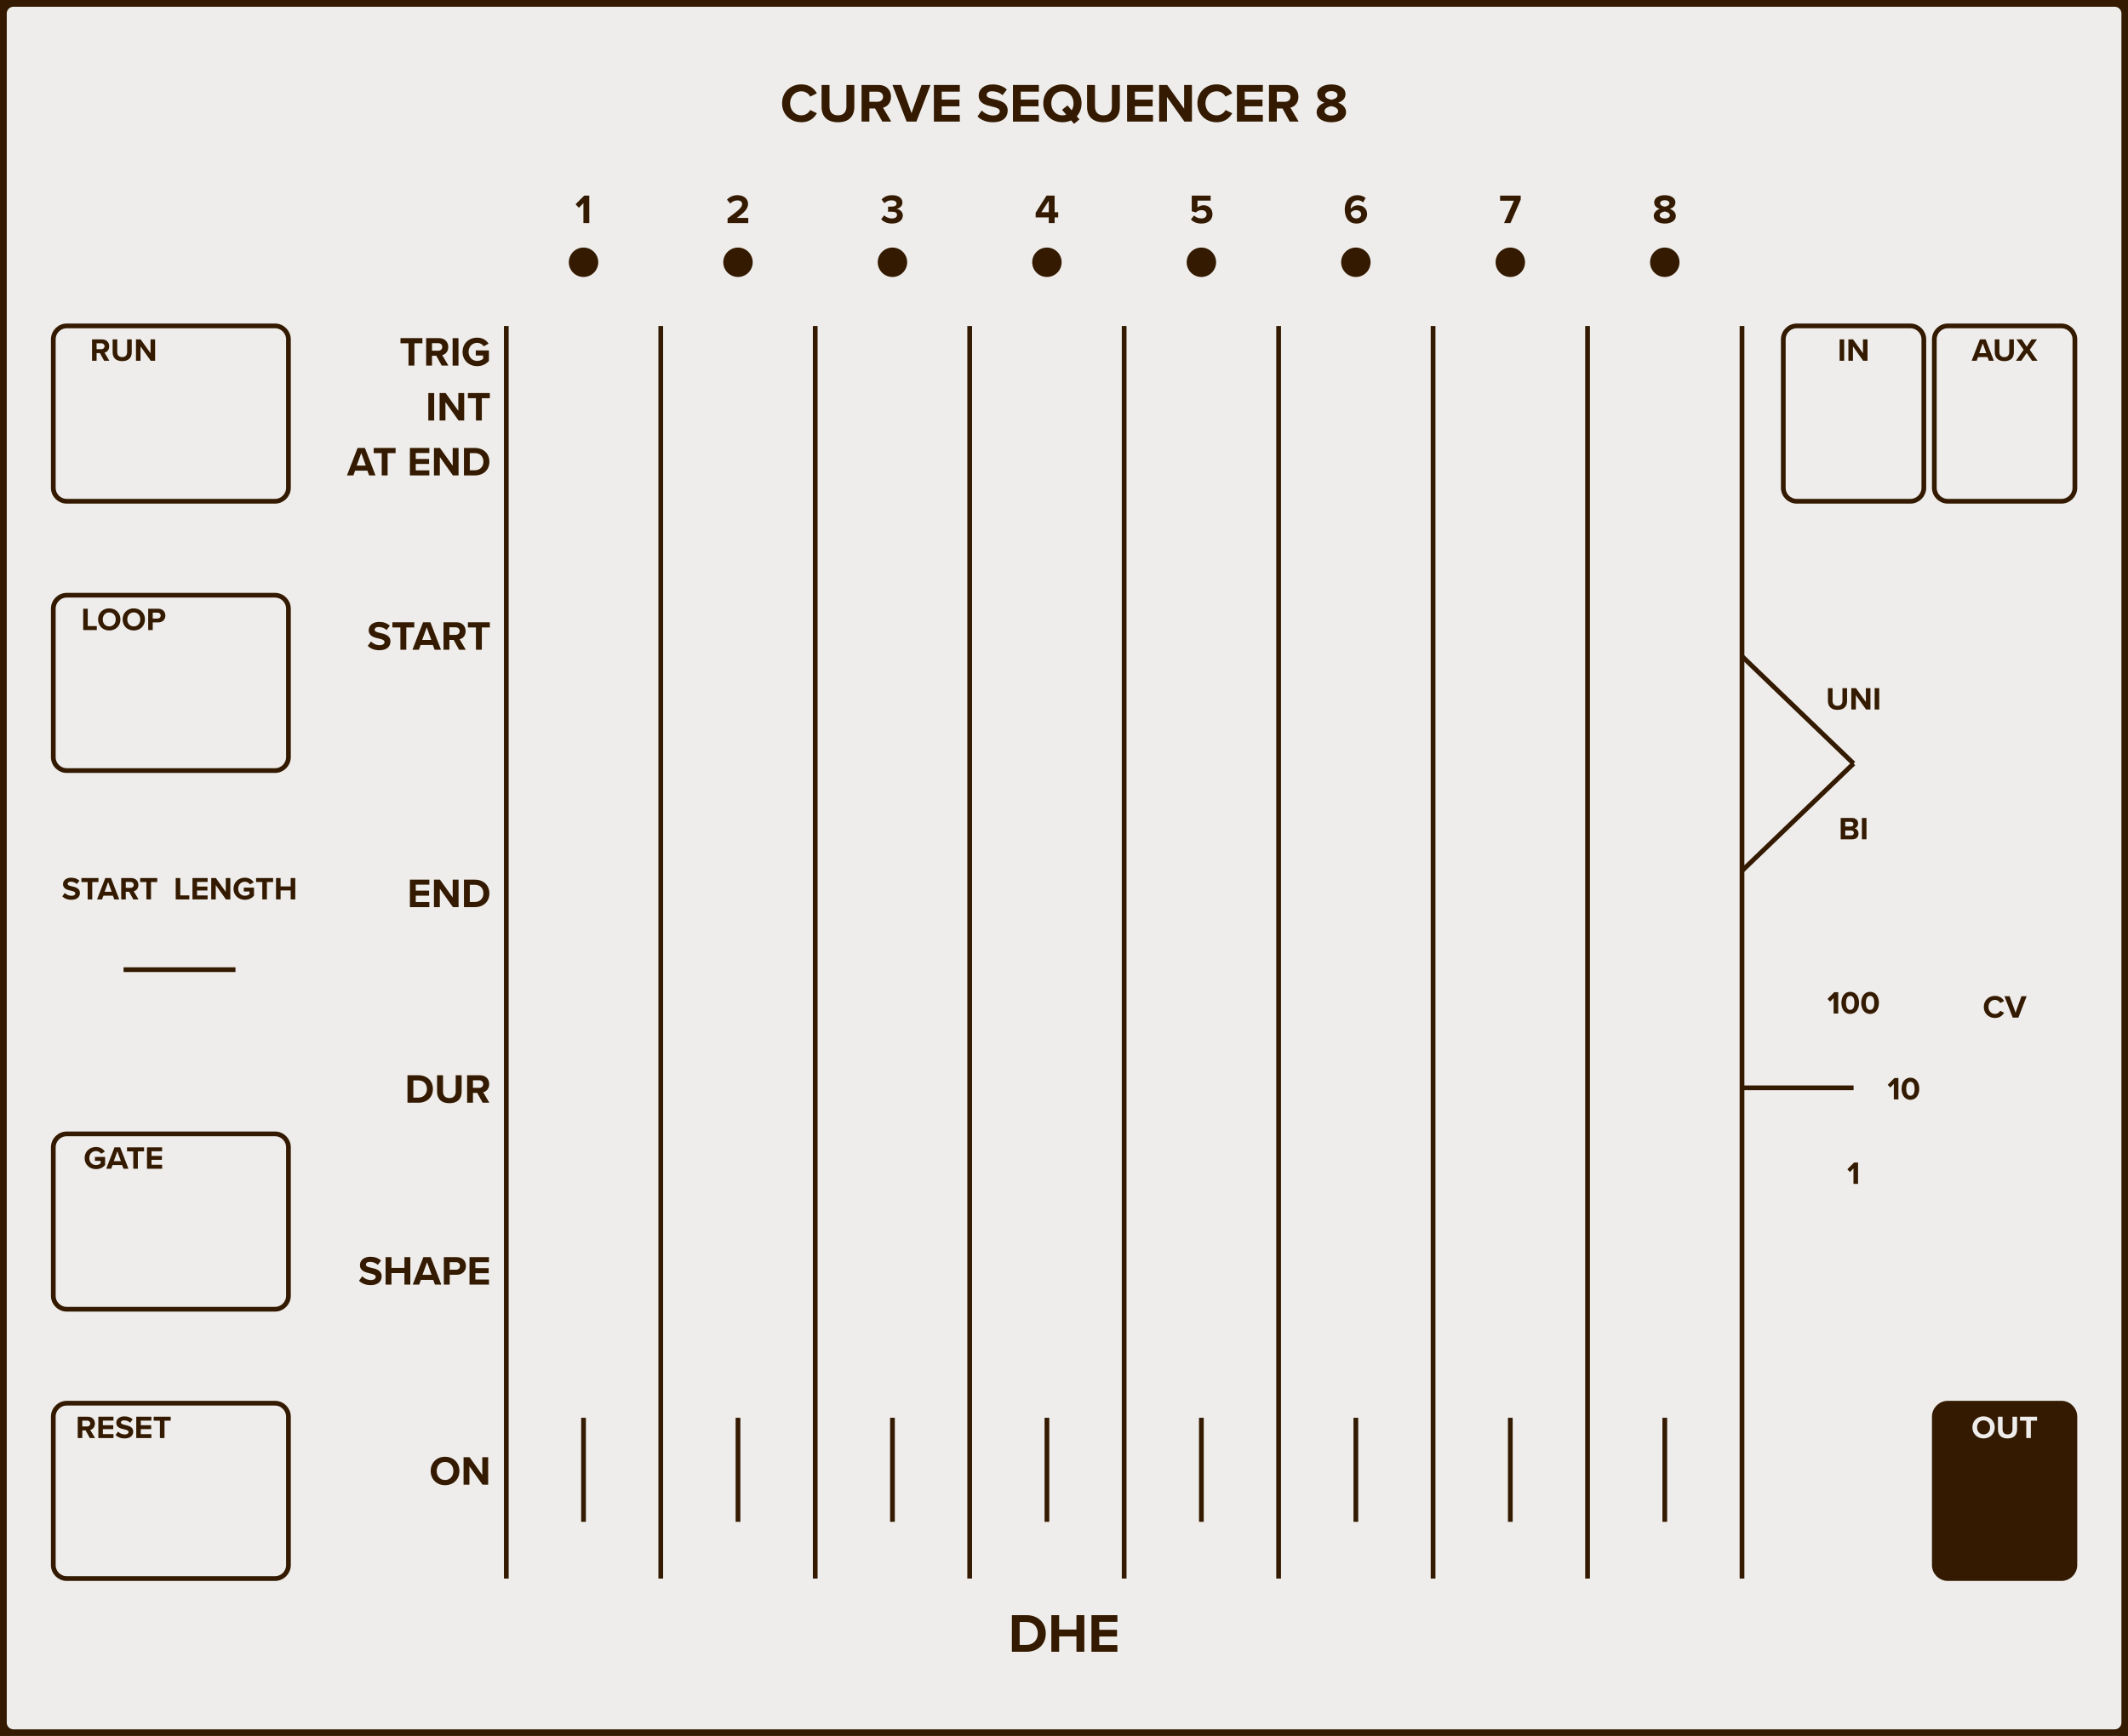 <?xml version="1.0" encoding="UTF-8" standalone="no"?>
<svg
   xmlns:dc="http://purl.org/dc/elements/1.1/"
   xmlns:cc="http://creativecommons.org/ns#"
   xmlns:rdf="http://www.w3.org/1999/02/22-rdf-syntax-ns#"
   xmlns:svg="http://www.w3.org/2000/svg"
   xmlns="http://www.w3.org/2000/svg"
   id="svg418"
   height="379.429"
   width="465.000"
   version="1.1">
  <rect width="100%" height="100%" fill="#808080" stroke="none"/>
  <defs
     id="defs422" />
  <g
     id="g416"
     transform="scale(2.953)">
    <path
       d="m 1,0 h 155.48 c 0.554,0 1,0.446 1,1 v 126.5 c 0,0.554 -0.446,1 -1,1 H 1 c -0.554,0 -1,-0.446 -1,-1 V 1 C 0,0.446 0.446,0 1,0 Z"
       style="fill:#efedeb;stroke:#331a00;stroke-width:1"
       id="rect2" />
    <g
       id="g6"
       transform="translate(78.74,9)">
      <g
         style="font-weight:bold;font-size:4.064px;font-family:'Proxima Nova';dominant-baseline:alphabetic;text-anchor:middle;fill:#331a00"
         id="text4"
         aria-label="CURVE SEQUENCER 8">
        <path
           id="path427"
           style="font-weight:bold;font-size:4.064px;font-family:'Proxima Nova';dominant-baseline:alphabetic;text-anchor:middle;fill:#331a00"
           d="m -19.446,0.049 c 0.618,0 0.959,-0.329 1.154,-0.666 l -0.496,-0.24 c -0.114,0.224 -0.358,0.394 -0.658,0.394 -0.471,0 -0.829,-0.378 -0.829,-0.89 0,-0.512 0.358,-0.89 0.829,-0.89 0.301,0 0.545,0.175 0.658,0.394 l 0.496,-0.244 c -0.191,-0.337 -0.536,-0.662 -1.154,-0.662 -0.792,0 -1.422,0.569 -1.422,1.402 0,0.833 0.63,1.402 1.422,1.402 z" />
        <path
           id="path429"
           style="font-weight:bold;font-size:4.064px;font-family:'Proxima Nova';dominant-baseline:alphabetic;text-anchor:middle;fill:#331a00"
           d="m -17.944,-1.081 c 0,0.666 0.386,1.13 1.215,1.13 0.821,0 1.207,-0.459 1.207,-1.134 v -1.626 h -0.585 v 1.609 c 0,0.378 -0.207,0.638 -0.622,0.638 -0.423,0 -0.63,-0.26 -0.63,-0.638 v -1.609 h -0.585 z" />
        <path
           id="path431"
           style="font-weight:bold;font-size:4.064px;font-family:'Proxima Nova';dominant-baseline:alphabetic;text-anchor:middle;fill:#331a00"
           d="m -13.452,0 h 0.662 l -0.61,-1.032 c 0.293,-0.069 0.593,-0.325 0.593,-0.805 0,-0.504 -0.345,-0.874 -0.91,-0.874 h -1.268 V 0 h 0.577 v -0.971 h 0.423 z m 0.057,-1.841 c 0,0.228 -0.175,0.374 -0.406,0.374 h -0.606 v -0.748 h 0.606 c 0.232,0 0.406,0.146 0.406,0.374 z" />
        <path
           id="path433"
           style="font-weight:bold;font-size:4.064px;font-family:'Proxima Nova';dominant-baseline:alphabetic;text-anchor:middle;fill:#331a00"
           d="m -11.652,0 h 0.723 l 1.044,-2.711 h -0.658 l -0.748,2.085 -0.752,-2.085 h -0.658 z" />
        <path
           id="path435"
           style="font-weight:bold;font-size:4.064px;font-family:'Proxima Nova';dominant-baseline:alphabetic;text-anchor:middle;fill:#331a00"
           d="m -9.634,0 h 1.918 v -0.5 h -1.341 V -1.13 h 1.313 v -0.496 h -1.313 v -0.589 h 1.341 v -0.496 h -1.918 z" />
        <path
           id="path437"
           style="font-weight:bold;font-size:4.064px;font-family:'Proxima Nova';dominant-baseline:alphabetic;text-anchor:middle;fill:#331a00"
           d="m -6.408,-0.382 c 0.256,0.256 0.63,0.431 1.15,0.431 0.732,0 1.085,-0.374 1.085,-0.87 0,-0.601 -0.569,-0.736 -1.016,-0.837 -0.313,-0.073 -0.541,-0.13 -0.541,-0.313 0,-0.163 0.138,-0.276 0.398,-0.276 0.264,0 0.557,0.093 0.776,0.297 l 0.321,-0.423 c -0.268,-0.248 -0.626,-0.378 -1.057,-0.378 -0.638,0 -1.028,0.366 -1.028,0.817 0,0.606 0.569,0.727 1.012,0.829 0.313,0.073 0.549,0.142 0.549,0.345 0,0.154 -0.154,0.305 -0.471,0.305 -0.374,0 -0.671,-0.167 -0.862,-0.366 z" />
        <path
           id="path439"
           style="font-weight:bold;font-size:4.064px;font-family:'Proxima Nova';dominant-baseline:alphabetic;text-anchor:middle;fill:#331a00"
           d="m -3.784,0 h 1.918 v -0.5 h -1.341 V -1.13 h 1.313 v -0.496 h -1.313 v -0.589 h 1.341 v -0.496 h -1.918 z" />
        <path
           id="path441"
           style="font-weight:bold;font-size:4.064px;font-family:'Proxima Nova';dominant-baseline:alphabetic;text-anchor:middle;fill:#331a00"
           d="m 1.292,-1.353 c 0,-0.817 -0.597,-1.402 -1.418,-1.402 -0.817,0 -1.414,0.585 -1.414,1.402 0,0.817 0.597,1.402 1.414,1.402 0.236,0 0.455,-0.049 0.646,-0.138 L 0.735,0.167 1.138,-0.163 0.938,-0.394 C 1.162,-0.638 1.292,-0.971 1.292,-1.353 Z m -1.418,0.89 c -0.5,0 -0.821,-0.386 -0.821,-0.89 0,-0.508 0.321,-0.89 0.821,-0.89 0.5,0 0.825,0.382 0.825,0.89 0,0.195 -0.049,0.374 -0.138,0.516 L 0.252,-1.199 l -0.402,0.325 0.309,0.362 c -0.085,0.033 -0.183,0.049 -0.284,0.049 z" />
        <path
           id="path443"
           style="font-weight:bold;font-size:4.064px;font-family:'Proxima Nova';dominant-baseline:alphabetic;text-anchor:middle;fill:#331a00"
           d="m 1.701,-1.081 c 0,0.666 0.386,1.13 1.215,1.13 0.821,0 1.207,-0.459 1.207,-1.134 V -2.711 H 3.538 v 1.609 c 0,0.378 -0.207,0.638 -0.622,0.638 -0.423,0 -0.63,-0.26 -0.63,-0.638 v -1.609 h -0.585 z" />
        <path
           id="path445"
           style="font-weight:bold;font-size:4.064px;font-family:'Proxima Nova';dominant-baseline:alphabetic;text-anchor:middle;fill:#331a00"
           d="M 4.662,0 H 6.58 V -0.5 H 5.239 V -1.13 H 6.551 V -1.626 H 5.239 v -0.589 h 1.341 v -0.496 H 4.662 Z" />
        <path
           id="path447"
           style="font-weight:bold;font-size:4.064px;font-family:'Proxima Nova';dominant-baseline:alphabetic;text-anchor:middle;fill:#331a00"
           d="m 8.904,0 h 0.557 v -2.711 h -0.577 v 1.756 L 7.628,-2.711 H 7.035 V 0 h 0.577 v -1.821 z" />
        <path
           id="path449"
           style="font-weight:bold;font-size:4.064px;font-family:'Proxima Nova';dominant-baseline:alphabetic;text-anchor:middle;fill:#331a00"
           d="m 11.288,0.049 c 0.618,0 0.959,-0.329 1.154,-0.666 l -0.496,-0.24 c -0.114,0.224 -0.358,0.394 -0.658,0.394 -0.471,0 -0.829,-0.378 -0.829,-0.89 0,-0.512 0.358,-0.89 0.829,-0.89 0.301,0 0.545,0.175 0.658,0.394 l 0.496,-0.244 c -0.191,-0.337 -0.536,-0.662 -1.154,-0.662 -0.792,0 -1.422,0.569 -1.422,1.402 0,0.833 0.63,1.402 1.422,1.402 z" />
        <path
           id="path451"
           style="font-weight:bold;font-size:4.064px;font-family:'Proxima Nova';dominant-baseline:alphabetic;text-anchor:middle;fill:#331a00"
           d="m 12.79,0 h 1.918 V -0.5 H 13.367 V -1.13 h 1.313 v -0.496 h -1.313 v -0.589 h 1.341 v -0.496 h -1.918 z" />
        <path
           id="path453"
           style="font-weight:bold;font-size:4.064px;font-family:'Proxima Nova';dominant-baseline:alphabetic;text-anchor:middle;fill:#331a00"
           d="m 16.695,0 h 0.662 l -0.61,-1.032 c 0.293,-0.069 0.593,-0.325 0.593,-0.805 0,-0.504 -0.345,-0.874 -0.91,-0.874 H 15.163 V 0 h 0.577 v -0.971 h 0.423 z m 0.057,-1.841 c 0,0.228 -0.175,0.374 -0.406,0.374 h -0.606 v -0.748 h 0.606 c 0.232,0 0.406,0.146 0.406,0.374 z" />
        <path
           id="path455"
           style="font-weight:bold;font-size:4.064px;font-family:'Proxima Nova';dominant-baseline:alphabetic;text-anchor:middle;fill:#331a00"
           d="m 18.688,-0.703 c 0,0.508 0.52,0.752 1.089,0.752 0.569,0 1.089,-0.248 1.089,-0.752 0,-0.329 -0.26,-0.581 -0.585,-0.695 0.301,-0.102 0.541,-0.301 0.541,-0.638 0,-0.508 -0.545,-0.715 -1.044,-0.715 -0.504,0 -1.044,0.207 -1.044,0.715 0,0.337 0.236,0.536 0.536,0.638 -0.325,0.114 -0.581,0.366 -0.581,0.695 z m 1.544,-1.244 c 0,0.211 -0.289,0.305 -0.455,0.329 -0.167,-0.024 -0.459,-0.118 -0.459,-0.329 0,-0.191 0.191,-0.309 0.459,-0.309 0.264,0 0.455,0.118 0.455,0.309 z m 0.049,1.174 c 0,0.199 -0.228,0.325 -0.504,0.325 -0.284,0 -0.504,-0.126 -0.504,-0.325 0,-0.236 0.333,-0.35 0.504,-0.37 0.167,0.02 0.504,0.134 0.504,0.37 z" />
      </g>
    </g>
    <g
       id="g10"
       transform="translate(78.74,119.5)">
      <g
         style="font-weight:bold;font-size:4.064px;font-family:'Proxima Nova';dominant-baseline:hanging;text-anchor:middle;fill:#331a00"
         id="text8"
         aria-label="DHE">
        <path
           id="path458"
           style="font-weight:bold;font-size:4.064px;font-family:'Proxima Nova';dominant-baseline:hanging;text-anchor:middle;fill:#331a00"
           d="m -3.863,2.758 h 1.069 c 0.849,0 1.439,-0.536 1.439,-1.353 0,-0.817 -0.589,-1.357 -1.439,-1.357 H -3.863 Z M -3.286,2.25 V 0.556 h 0.492 c 0.557,0 0.849,0.37 0.849,0.849 0,0.459 -0.313,0.845 -0.849,0.845 z" />
        <path
           id="path460"
           style="font-weight:bold;font-size:4.064px;font-family:'Proxima Nova';dominant-baseline:hanging;text-anchor:middle;fill:#331a00"
           d="M 0.915,2.758 H 1.496 V 0.048 H 0.915 V 1.113 H -0.365 V 0.048 H -0.942 V 2.758 h 0.577 V 1.621 h 1.28 z" />
        <path
           id="path462"
           style="font-weight:bold;font-size:4.064px;font-family:'Proxima Nova';dominant-baseline:hanging;text-anchor:middle;fill:#331a00"
           d="M 2.026,2.758 H 3.945 V 2.259 H 2.603 V 1.629 H 3.916 V 1.133 H 2.603 V 0.544 H 3.945 V 0.048 H 2.026 Z" />
      </g>
    </g>
    <path
       d="m 4.944,24.122 h 15.4 c 0.554,0 1,0.446 1,1 v 10.98 c 0,0.554 -0.446,1 -1,1 h -15.4 c -0.554,0 -1,-0.446 -1,-1 V 25.122 c 0,-0.554 0.446,-1 1,-1 z"
       style="fill:#efedeb;stroke:#331a00;stroke-width:0.35"
       id="rect12" />
    <g
       id="g16"
       transform="translate(9.144,26.702)">
      <g
         style="font-weight:bold;font-size:2.371px;font-family:'Proxima Nova';dominant-baseline:alphabetic;text-anchor:middle;fill:#331a00"
         id="text14"
         aria-label="RUN">
        <path
           id="path466"
           style="font-weight:bold;font-size:2.371px;font-family:'Proxima Nova';dominant-baseline:alphabetic;text-anchor:middle;fill:#331a00"
           d="m -1.439,0 h 0.386 l -0.356,-0.602 c 0.171,-0.04 0.346,-0.19 0.346,-0.469 0,-0.294 -0.202,-0.51 -0.531,-0.51 H -2.333 V 0 h 0.337 v -0.567 h 0.247 z m 0.033,-1.074 c 0,0.133 -0.102,0.218 -0.237,0.218 H -1.996 V -1.292 h 0.353 c 0.135,0 0.237,0.085 0.237,0.218 z" />
        <path
           id="path468"
           style="font-weight:bold;font-size:2.371px;font-family:'Proxima Nova';dominant-baseline:alphabetic;text-anchor:middle;fill:#331a00"
           d="m -0.809,-0.631 c 0,0.389 0.225,0.659 0.709,0.659 0.479,0 0.704,-0.268 0.704,-0.662 V -1.581 H 0.263 v 0.939 c 0,0.221 -0.121,0.372 -0.363,0.372 -0.247,0 -0.368,-0.152 -0.368,-0.372 V -1.581 h -0.341 z" />
        <path
           id="path470"
           style="font-weight:bold;font-size:2.371px;font-family:'Proxima Nova';dominant-baseline:alphabetic;text-anchor:middle;fill:#331a00"
           d="m 2.009,0 h 0.325 v -1.581 h -0.337 v 1.024 L 1.264,-1.581 H 0.918 V 0 H 1.255 v -1.062 z" />
      </g>
    </g>
    <path
       d="m 4.944,83.925 h 15.4 c 0.554,0 1,0.446 1,1 v 10.98 c 0,0.554 -0.446,1 -1,1 h -15.4 c -0.554,0 -1,-0.446 -1,-1 v -10.98 c 0,-0.554 0.446,-1 1,-1 z"
       style="fill:#efedeb;stroke:#331a00;stroke-width:0.35"
       id="rect18" />
    <g
       id="g22"
       transform="translate(9.144,86.506)">
      <g
         style="font-weight:bold;font-size:2.371px;font-family:'Proxima Nova';dominant-baseline:alphabetic;text-anchor:middle;fill:#331a00"
         id="text20"
         aria-label="GATE">
        <path
           id="path474"
           style="font-weight:bold;font-size:2.371px;font-family:'Proxima Nova';dominant-baseline:alphabetic;text-anchor:middle;fill:#331a00"
           d="m -2.881,-0.79 c 0,0.498 0.379,0.82 0.842,0.82 0.287,0 0.512,-0.119 0.673,-0.299 v -0.605 h -0.754 v 0.289 h 0.422 v 0.192 c -0.069,0.062 -0.197,0.121 -0.341,0.121 -0.287,0 -0.496,-0.221 -0.496,-0.519 0,-0.299 0.209,-0.519 0.496,-0.519 0.166,0 0.301,0.088 0.375,0.199 l 0.28,-0.152 c -0.121,-0.187 -0.327,-0.346 -0.654,-0.346 -0.462,0 -0.842,0.318 -0.842,0.818 z" />
        <path
           id="path476"
           style="font-weight:bold;font-size:2.371px;font-family:'Proxima Nova';dominant-baseline:alphabetic;text-anchor:middle;fill:#331a00"
           d="M -0.007,0 H 0.36 L -0.249,-1.581 H -0.671 L -1.283,0 h 0.37 l 0.1,-0.273 h 0.707 z m -0.453,-1.29 0.261,0.726 h -0.524 z" />
        <path
           id="path478"
           style="font-weight:bold;font-size:2.371px;font-family:'Proxima Nova';dominant-baseline:alphabetic;text-anchor:middle;fill:#331a00"
           d="M 0.718,0 H 1.057 v -1.285 h 0.46 V -1.581 H 0.256 v 0.296 h 0.462 z" />
        <path
           id="path480"
           style="font-weight:bold;font-size:2.371px;font-family:'Proxima Nova';dominant-baseline:alphabetic;text-anchor:middle;fill:#331a00"
           d="m 1.733,0 h 1.119 v -0.292 h -0.782 v -0.368 h 0.766 V -0.948 H 2.07 V -1.292 h 0.782 v -0.289 h -1.119 z" />
      </g>
    </g>
    <path
       d="M 9.144,71.771 H 17.424"
       style="stroke:#331a00;stroke-width:0.35"
       id="line24" />
    <g
       id="g28"
       transform="translate(8.128,66.571)">
      <g
         style="font-weight:bold;font-size:2.371px;font-family:'Proxima Nova';dominant-baseline:alphabetic;text-anchor:middle;fill:#331a00"
         id="text26"
         aria-label="START">
        <path
           id="path484"
           style="font-weight:bold;font-size:2.371px;font-family:'Proxima Nova';dominant-baseline:alphabetic;text-anchor:middle;fill:#331a00"
           d="m -3.518,-0.223 c 0.149,0.149 0.368,0.251 0.671,0.251 0.427,0 0.633,-0.218 0.633,-0.507 0,-0.351 -0.332,-0.429 -0.593,-0.488 -0.183,-0.043 -0.315,-0.076 -0.315,-0.183 0,-0.095 0.081,-0.161 0.232,-0.161 0.154,0 0.325,0.055 0.453,0.173 l 0.187,-0.247 c -0.156,-0.145 -0.365,-0.221 -0.616,-0.221 -0.372,0 -0.6,0.213 -0.6,0.477 0,0.353 0.332,0.424 0.59,0.484 0.183,0.043 0.32,0.083 0.32,0.202 0,0.09 -0.09,0.178 -0.275,0.178 -0.218,0 -0.391,-0.097 -0.503,-0.213 z" />
        <path
           id="path486"
           style="font-weight:bold;font-size:2.371px;font-family:'Proxima Nova';dominant-baseline:alphabetic;text-anchor:middle;fill:#331a00"
           d="m -1.641,0 h 0.339 v -1.285 h 0.46 V -1.581 H -2.103 v 0.296 h 0.462 z" />
        <path
           id="path488"
           style="font-weight:bold;font-size:2.371px;font-family:'Proxima Nova';dominant-baseline:alphabetic;text-anchor:middle;fill:#331a00"
           d="M 0.328,0 H 0.696 L 0.086,-1.581 h -0.422 L -0.947,0 h 0.37 l 0.1,-0.273 h 0.707 z m -0.453,-1.29 0.261,0.726 h -0.524 z" />
        <path
           id="path490"
           style="font-weight:bold;font-size:2.371px;font-family:'Proxima Nova';dominant-baseline:alphabetic;text-anchor:middle;fill:#331a00"
           d="m 1.736,0 h 0.386 l -0.356,-0.602 c 0.171,-0.04 0.346,-0.19 0.346,-0.469 0,-0.294 -0.202,-0.51 -0.531,-0.51 H 0.842 V 0 H 1.179 v -0.567 h 0.247 z m 0.033,-1.074 c 0,0.133 -0.102,0.218 -0.237,0.218 H 1.179 V -1.292 h 0.353 c 0.135,0 0.237,0.085 0.237,0.218 z" />
        <path
           id="path492"
           style="font-weight:bold;font-size:2.371px;font-family:'Proxima Nova';dominant-baseline:alphabetic;text-anchor:middle;fill:#331a00"
           d="M 2.707,0 H 3.046 V -1.285 H 3.506 V -1.581 H 2.245 v 0.296 h 0.462 z" />
      </g>
    </g>
    <g
       id="g32"
       transform="translate(17.424,66.571)">
      <g
         style="font-weight:bold;font-size:2.371px;font-family:'Proxima Nova';dominant-baseline:alphabetic;text-anchor:middle;fill:#331a00"
         id="text30"
         aria-label="LENGTH">
        <path
           id="path495"
           style="font-weight:bold;font-size:2.371px;font-family:'Proxima Nova';dominant-baseline:alphabetic;text-anchor:middle;fill:#331a00"
           d="m -4.421,0 h 1.005 v -0.296 h -0.669 V -1.581 h -0.337 z" />
        <path
           id="path497"
           style="font-weight:bold;font-size:2.371px;font-family:'Proxima Nova';dominant-baseline:alphabetic;text-anchor:middle;fill:#331a00"
           d="m -3.18,0 h 1.119 v -0.292 h -0.782 v -0.368 h 0.766 v -0.289 h -0.766 V -1.292 h 0.782 v -0.289 h -1.119 z" />
        <path
           id="path499"
           style="font-weight:bold;font-size:2.371px;font-family:'Proxima Nova';dominant-baseline:alphabetic;text-anchor:middle;fill:#331a00"
           d="m -0.705,0 h 0.325 v -1.581 h -0.337 v 1.024 L -1.449,-1.581 h -0.346 V 0 h 0.337 v -1.062 z" />
        <path
           id="path501"
           style="font-weight:bold;font-size:2.371px;font-family:'Proxima Nova';dominant-baseline:alphabetic;text-anchor:middle;fill:#331a00"
           d="m -0.144,-0.79 c 0,0.498 0.379,0.82 0.842,0.82 0.287,0 0.512,-0.119 0.673,-0.299 V -0.873 H 0.617 v 0.289 H 1.039 v 0.192 c -0.069,0.062 -0.197,0.121 -0.341,0.121 -0.287,0 -0.496,-0.221 -0.496,-0.519 0,-0.299 0.209,-0.519 0.496,-0.519 0.166,0 0.301,0.088 0.375,0.199 l 0.28,-0.152 c -0.121,-0.187 -0.327,-0.346 -0.654,-0.346 -0.462,0 -0.842,0.318 -0.842,0.818 z" />
        <path
           id="path503"
           style="font-weight:bold;font-size:2.371px;font-family:'Proxima Nova';dominant-baseline:alphabetic;text-anchor:middle;fill:#331a00"
           d="M 1.987,0 H 2.326 V -1.285 H 2.786 V -1.581 H 1.525 v 0.296 h 0.462 z" />
        <path
           id="path505"
           style="font-weight:bold;font-size:2.371px;font-family:'Proxima Nova';dominant-baseline:alphabetic;text-anchor:middle;fill:#331a00"
           d="m 4.086,0 h 0.339 v -1.581 h -0.339 v 0.621 H 3.339 V -1.581 H 3.002 V 0 h 0.337 v -0.664 h 0.747 z" />
      </g>
    </g>
    <path
       d="m 4.944,44.056 h 15.4 c 0.554,0 1,0.446 1,1 v 10.98 c 0,0.554 -0.446,1 -1,1 h -15.4 c -0.554,0 -1,-0.446 -1,-1 V 45.056 c 0,-0.554 0.446,-1 1,-1 z"
       style="fill:#efedeb;stroke:#331a00;stroke-width:0.35"
       id="rect34" />
    <g
       id="g38"
       transform="translate(9.144,46.637)">
      <g
         style="font-weight:bold;font-size:2.371px;font-family:'Proxima Nova';dominant-baseline:alphabetic;text-anchor:middle;fill:#331a00"
         id="text36"
         aria-label="LOOP">
        <path
           id="path509"
           style="font-weight:bold;font-size:2.371px;font-family:'Proxima Nova';dominant-baseline:alphabetic;text-anchor:middle;fill:#331a00"
           d="m -2.986,0 h 1.005 v -0.296 h -0.669 V -1.581 h -0.337 z" />
        <path
           id="path511"
           style="font-weight:bold;font-size:2.371px;font-family:'Proxima Nova';dominant-baseline:alphabetic;text-anchor:middle;fill:#331a00"
           d="m -1.885,-0.79 c 0,0.477 0.349,0.818 0.825,0.818 0.479,0 0.827,-0.341 0.827,-0.818 0,-0.477 -0.349,-0.818 -0.827,-0.818 -0.477,0 -0.825,0.341 -0.825,0.818 z m 1.306,0 c 0,0.294 -0.19,0.519 -0.481,0.519 -0.292,0 -0.479,-0.225 -0.479,-0.519 0,-0.296 0.187,-0.519 0.479,-0.519 0.292,0 0.481,0.223 0.481,0.519 z" />
        <path
           id="path513"
           style="font-weight:bold;font-size:2.371px;font-family:'Proxima Nova';dominant-baseline:alphabetic;text-anchor:middle;fill:#331a00"
           d="m -0.07,-0.79 c 0,0.477 0.349,0.818 0.825,0.818 0.479,0 0.827,-0.341 0.827,-0.818 0,-0.477 -0.349,-0.818 -0.827,-0.818 -0.477,0 -0.825,0.341 -0.825,0.818 z m 1.306,0 c 0,0.294 -0.19,0.519 -0.481,0.519 -0.292,0 -0.479,-0.225 -0.479,-0.519 0,-0.296 0.187,-0.519 0.479,-0.519 0.292,0 0.481,0.223 0.481,0.519 z" />
        <path
           id="path515"
           style="font-weight:bold;font-size:2.371px;font-family:'Proxima Nova';dominant-baseline:alphabetic;text-anchor:middle;fill:#331a00"
           d="m 1.821,0 h 0.337 v -0.567 h 0.403 c 0.341,0 0.531,-0.23 0.531,-0.505 0,-0.277 -0.187,-0.51 -0.531,-0.51 h -0.74 z m 0.927,-1.074 c 0,0.133 -0.1,0.218 -0.232,0.218 H 2.158 V -1.292 h 0.358 c 0.133,0 0.232,0.088 0.232,0.218 z" />
      </g>
    </g>
    <path
       d="m 4.944,103.86 h 15.4 c 0.554,0 1,0.446 1,1 v 10.98 c 0,0.554 -0.446,1 -1,1 h -15.4 c -0.554,0 -1,-0.446 -1,-1 v -10.98 c 0,-0.554 0.446,-1 1,-1 z"
       style="fill:#efedeb;stroke:#331a00;stroke-width:0.35"
       id="rect40" />
    <g
       id="g44"
       transform="translate(9.144,106.44)">
      <g
         style="font-weight:bold;font-size:2.371px;font-family:'Proxima Nova';dominant-baseline:alphabetic;text-anchor:middle;fill:#331a00"
         id="text42"
         aria-label="RESET">
        <path
           id="path519"
           style="font-weight:bold;font-size:2.371px;font-family:'Proxima Nova';dominant-baseline:alphabetic;text-anchor:middle;fill:#331a00"
           d="m -2.497,0 h 0.386 l -0.356,-0.602 c 0.171,-0.04 0.346,-0.19 0.346,-0.469 0,-0.294 -0.202,-0.51 -0.531,-0.51 H -3.391 V 0 h 0.337 v -0.567 h 0.247 z m 0.033,-1.074 c 0,0.133 -0.102,0.218 -0.237,0.218 h -0.353 V -1.292 h 0.353 c 0.135,0 0.237,0.085 0.237,0.218 z" />
        <path
           id="path521"
           style="font-weight:bold;font-size:2.371px;font-family:'Proxima Nova';dominant-baseline:alphabetic;text-anchor:middle;fill:#331a00"
           d="m -1.867,0 h 1.119 V -0.292 H -1.531 v -0.368 h 0.766 V -0.948 H -1.531 V -1.292 h 0.782 V -1.581 H -1.867 Z" />
        <path
           id="path523"
           style="font-weight:bold;font-size:2.371px;font-family:'Proxima Nova';dominant-baseline:alphabetic;text-anchor:middle;fill:#331a00"
           d="m -0.592,-0.223 c 0.149,0.149 0.368,0.251 0.671,0.251 0.427,0 0.633,-0.218 0.633,-0.507 0,-0.351 -0.332,-0.429 -0.593,-0.488 -0.183,-0.043 -0.315,-0.076 -0.315,-0.183 0,-0.095 0.081,-0.161 0.232,-0.161 0.154,0 0.325,0.055 0.453,0.173 l 0.187,-0.247 c -0.156,-0.145 -0.365,-0.221 -0.616,-0.221 -0.372,0 -0.6,0.213 -0.6,0.477 0,0.353 0.332,0.424 0.59,0.484 0.183,0.043 0.32,0.083 0.32,0.202 0,0.09 -0.09,0.178 -0.275,0.178 -0.218,0 -0.391,-0.097 -0.503,-0.213 z" />
        <path
           id="path525"
           style="font-weight:bold;font-size:2.371px;font-family:'Proxima Nova';dominant-baseline:alphabetic;text-anchor:middle;fill:#331a00"
           d="M 0.939,0 H 2.058 v -0.292 h -0.782 v -0.368 h 0.766 V -0.948 H 1.276 V -1.292 h 0.782 V -1.581 H 0.939 Z" />
        <path
           id="path527"
           style="font-weight:bold;font-size:2.371px;font-family:'Proxima Nova';dominant-baseline:alphabetic;text-anchor:middle;fill:#331a00"
           d="m 2.689,0 h 0.339 v -1.285 h 0.46 V -1.581 H 2.227 v 0.296 h 0.462 z" />
      </g>
    </g>
    <g
       id="g48"
       transform="translate(36.322,25.959)">
      <g
         style="font-weight:bold;font-size:3.048px;font-family:'Proxima Nova';dominant-baseline:middle;text-anchor:end;fill:#331a00"
         id="text46"
         aria-label="TRIG">
        <path
           id="path530"
           style="font-weight:bold;font-size:3.048px;font-family:'Proxima Nova';dominant-baseline:middle;text-anchor:end;fill:#331a00"
           d="m -6.092,1.102 h 0.436 v -1.652 h 0.591 v -0.381 h -1.622 v 0.381 h 0.594 z" />
        <path
           id="path532"
           style="font-weight:bold;font-size:3.048px;font-family:'Proxima Nova';dominant-baseline:middle;text-anchor:end;fill:#331a00"
           d="m -3.638,1.102 h 0.497 l -0.457,-0.774 c 0.219,-0.052 0.445,-0.244 0.445,-0.604 0,-0.378 -0.259,-0.655 -0.683,-0.655 h -0.951 V 1.102 h 0.433 V 0.374 h 0.317 z m 0.043,-1.381 c 0,0.171 -0.131,0.28 -0.305,0.28 h -0.454 v -0.561 h 0.454 c 0.174,0 0.305,0.11 0.305,0.28 z" />
        <path
           id="path534"
           style="font-weight:bold;font-size:3.048px;font-family:'Proxima Nova';dominant-baseline:middle;text-anchor:end;fill:#331a00"
           d="m -2.829,1.102 h 0.433 v -2.033 h -0.433 z" />
        <path
           id="path536"
           style="font-weight:bold;font-size:3.048px;font-family:'Proxima Nova';dominant-baseline:middle;text-anchor:end;fill:#331a00"
           d="m -2.093,0.087 c 0,0.64 0.488,1.055 1.082,1.055 0.369,0 0.658,-0.152 0.866,-0.384 V -0.02 H -1.115 V 0.352 h 0.543 v 0.247 c -0.088,0.079 -0.253,0.155 -0.439,0.155 -0.369,0 -0.637,-0.283 -0.637,-0.668 0,-0.384 0.268,-0.668 0.637,-0.668 0.213,0 0.387,0.113 0.482,0.256 l 0.36,-0.195 c -0.155,-0.241 -0.421,-0.445 -0.841,-0.445 -0.594,0 -1.082,0.408 -1.082,1.052 z" />
      </g>
    </g>
    <g
       id="g52"
       transform="translate(36.322,30.023)">
      <g
         style="font-weight:bold;font-size:3.048px;font-family:'Proxima Nova';dominant-baseline:middle;text-anchor:end;fill:#331a00"
         id="text50"
         aria-label="INT">
        <path
           id="path539"
           style="font-weight:bold;font-size:3.048px;font-family:'Proxima Nova';dominant-baseline:middle;text-anchor:end;fill:#331a00"
           d="m -4.627,1.102 h 0.433 v -2.033 h -0.433 z" />
        <path
           id="path541"
           style="font-weight:bold;font-size:3.048px;font-family:'Proxima Nova';dominant-baseline:middle;text-anchor:end;fill:#331a00"
           d="m -2.391,1.102 h 0.418 V -0.931 H -2.407 V 0.386 L -3.348,-0.931 H -3.793 V 1.102 h 0.433 v -1.366 z" />
        <path
           id="path543"
           style="font-weight:bold;font-size:3.048px;font-family:'Proxima Nova';dominant-baseline:middle;text-anchor:end;fill:#331a00"
           d="m -1.103,1.102 h 0.436 v -1.652 h 0.591 v -0.381 h -1.622 v 0.381 h 0.594 z" />
      </g>
    </g>
    <g
       id="g56"
       transform="translate(36.322,34.087)">
      <g
         style="font-weight:bold;font-size:3.048px;font-family:'Proxima Nova';dominant-baseline:middle;text-anchor:end;fill:#331a00"
         id="text54"
         aria-label="AT END">
        <path
           id="path546"
           style="font-weight:bold;font-size:3.048px;font-family:'Proxima Nova';dominant-baseline:middle;text-anchor:end;fill:#331a00"
           d="m -9.008,1.102 h 0.472 l -0.783,-2.033 H -9.861 L -10.648,1.102 h 0.475 l 0.128,-0.351 h 0.908 z M -9.59,-0.556 -9.255,0.377 h -0.674 z" />
        <path
           id="path548"
           style="font-weight:bold;font-size:3.048px;font-family:'Proxima Nova';dominant-baseline:middle;text-anchor:end;fill:#331a00"
           d="m -8.075,1.102 h 0.436 v -1.652 h 0.591 V -0.931 H -8.669 v 0.381 h 0.594 z" />
        <path
           id="path550"
           style="font-weight:bold;font-size:3.048px;font-family:'Proxima Nova';dominant-baseline:middle;text-anchor:end;fill:#331a00"
           d="m -5.99,1.102 h 1.439 V 0.727 h -1.006 V 0.255 h 0.985 v -0.372 h -0.985 v -0.442 h 1.006 v -0.372 h -1.439 z" />
        <path
           id="path552"
           style="font-weight:bold;font-size:3.048px;font-family:'Proxima Nova';dominant-baseline:middle;text-anchor:end;fill:#331a00"
           d="m -2.808,1.102 h 0.418 v -2.033 h -0.433 V 0.386 l -0.942,-1.317 H -4.21 V 1.102 h 0.433 v -1.366 z" />
        <path
           id="path554"
           style="font-weight:bold;font-size:3.048px;font-family:'Proxima Nova';dominant-baseline:middle;text-anchor:end;fill:#331a00"
           d="m -1.99,1.102 h 0.802 c 0.637,0 1.079,-0.402 1.079,-1.015 0,-0.613 -0.442,-1.018 -1.079,-1.018 h -0.802 z m 0.433,-0.381 v -1.271 h 0.369 c 0.418,0 0.637,0.277 0.637,0.637 0,0.344 -0.235,0.634 -0.637,0.634 z" />
      </g>
    </g>
    <g
       id="g60"
       transform="translate(36.322,46.99)">
      <g
         style="font-weight:bold;font-size:3.048px;font-family:'Proxima Nova';dominant-baseline:middle;text-anchor:end;fill:#331a00"
         id="text58"
         aria-label="START">
        <path
           id="path557"
           style="font-weight:bold;font-size:3.048px;font-family:'Proxima Nova';dominant-baseline:middle;text-anchor:end;fill:#331a00"
           d="m -9.107,0.816 c 0.192,0.192 0.472,0.323 0.863,0.323 0.549,0 0.814,-0.28 0.814,-0.652 0,-0.451 -0.427,-0.552 -0.762,-0.628 -0.235,-0.055 -0.405,-0.098 -0.405,-0.235 0,-0.122 0.104,-0.207 0.299,-0.207 0.198,0 0.418,0.07 0.582,0.223 l 0.241,-0.317 c -0.201,-0.186 -0.469,-0.283 -0.792,-0.283 -0.479,0 -0.771,0.274 -0.771,0.613 0,0.454 0.427,0.546 0.759,0.622 0.235,0.055 0.411,0.107 0.411,0.259 0,0.116 -0.116,0.229 -0.354,0.229 -0.28,0 -0.503,-0.125 -0.646,-0.274 z" />
        <path
           id="path559"
           style="font-weight:bold;font-size:3.048px;font-family:'Proxima Nova';dominant-baseline:middle;text-anchor:end;fill:#331a00"
           d="m -6.693,1.102 h 0.436 v -1.652 h 0.591 v -0.381 h -1.622 v 0.381 h 0.594 z" />
        <path
           id="path561"
           style="font-weight:bold;font-size:3.048px;font-family:'Proxima Nova';dominant-baseline:middle;text-anchor:end;fill:#331a00"
           d="m -4.162,1.102 h 0.472 l -0.783,-2.033 h -0.543 L -5.802,1.102 h 0.475 l 0.128,-0.351 h 0.908 z m -0.582,-1.658 0.335,0.933 h -0.674 z" />
        <path
           id="path563"
           style="font-weight:bold;font-size:3.048px;font-family:'Proxima Nova';dominant-baseline:middle;text-anchor:end;fill:#331a00"
           d="m -2.353,1.102 h 0.497 l -0.457,-0.774 c 0.219,-0.052 0.445,-0.244 0.445,-0.604 0,-0.378 -0.259,-0.655 -0.683,-0.655 h -0.951 V 1.102 h 0.433 V 0.374 h 0.317 z m 0.043,-1.381 c 0,0.171 -0.131,0.28 -0.305,0.28 h -0.454 v -0.561 h 0.454 c 0.174,0 0.305,0.11 0.305,0.28 z" />
        <path
           id="path565"
           style="font-weight:bold;font-size:3.048px;font-family:'Proxima Nova';dominant-baseline:middle;text-anchor:end;fill:#331a00"
           d="m -1.103,1.102 h 0.436 v -1.652 h 0.591 V -0.931 H -1.698 v 0.381 h 0.594 z" />
      </g>
    </g>
    <g
       id="g64"
       transform="translate(36.322,66.04)">
      <g
         style="font-weight:bold;font-size:3.048px;font-family:'Proxima Nova';dominant-baseline:middle;text-anchor:end;fill:#331a00"
         id="text62"
         aria-label="END">
        <path
           id="path568"
           style="font-weight:bold;font-size:3.048px;font-family:'Proxima Nova';dominant-baseline:middle;text-anchor:end;fill:#331a00"
           d="m -5.99,1.102 h 1.439 V 0.727 H -5.557 V 0.255 h 0.985 v -0.372 h -0.985 v -0.442 h 1.006 v -0.372 h -1.439 z" />
        <path
           id="path570"
           style="font-weight:bold;font-size:3.048px;font-family:'Proxima Nova';dominant-baseline:middle;text-anchor:end;fill:#331a00"
           d="m -2.808,1.102 h 0.418 v -2.033 h -0.433 V 0.386 l -0.942,-1.317 h -0.445 V 1.102 h 0.433 v -1.366 z" />
        <path
           id="path572"
           style="font-weight:bold;font-size:3.048px;font-family:'Proxima Nova';dominant-baseline:middle;text-anchor:end;fill:#331a00"
           d="m -1.99,1.102 h 0.802 c 0.637,0 1.079,-0.402 1.079,-1.015 0,-0.613 -0.442,-1.018 -1.079,-1.018 h -0.802 z m 0.433,-0.381 v -1.271 h 0.369 c 0.418,0 0.637,0.277 0.637,0.637 0,0.344 -0.235,0.634 -0.637,0.634 z" />
      </g>
    </g>
    <g
       id="g68"
       transform="translate(36.322,93.98)">
      <g
         style="font-weight:bold;font-size:3.048px;font-family:'Proxima Nova';dominant-baseline:middle;text-anchor:end;fill:#331a00"
         id="text66"
         aria-label="SHAPE">
        <path
           id="path575"
           style="font-weight:bold;font-size:3.048px;font-family:'Proxima Nova';dominant-baseline:middle;text-anchor:end;fill:#331a00"
           d="m -9.756,0.816 c 0.192,0.192 0.472,0.323 0.863,0.323 0.549,0 0.814,-0.28 0.814,-0.652 0,-0.451 -0.427,-0.552 -0.762,-0.628 -0.235,-0.055 -0.405,-0.098 -0.405,-0.235 0,-0.122 0.104,-0.207 0.299,-0.207 0.198,0 0.418,0.07 0.582,0.223 l 0.241,-0.317 c -0.201,-0.186 -0.469,-0.283 -0.792,-0.283 -0.479,0 -0.771,0.274 -0.771,0.613 0,0.454 0.427,0.546 0.759,0.622 0.235,0.055 0.411,0.107 0.411,0.259 0,0.116 -0.116,0.229 -0.354,0.229 -0.28,0 -0.503,-0.125 -0.646,-0.274 z" />
        <path
           id="path577"
           style="font-weight:bold;font-size:3.048px;font-family:'Proxima Nova';dominant-baseline:middle;text-anchor:end;fill:#331a00"
           d="m -6.395,1.102 h 0.436 V -0.931 H -6.395 v 0.799 H -7.355 V -0.931 H -7.788 V 1.102 h 0.433 v -0.853 h 0.96 z" />
        <path
           id="path579"
           style="font-weight:bold;font-size:3.048px;font-family:'Proxima Nova';dominant-baseline:middle;text-anchor:end;fill:#331a00"
           d="m -4.138,1.102 h 0.472 l -0.783,-2.033 h -0.543 L -5.778,1.102 h 0.475 l 0.128,-0.351 h 0.908 z m -0.582,-1.658 0.335,0.933 h -0.674 z" />
        <path
           id="path581"
           style="font-weight:bold;font-size:3.048px;font-family:'Proxima Nova';dominant-baseline:middle;text-anchor:end;fill:#331a00"
           d="m -3.478,1.102 h 0.433 V 0.374 h 0.518 c 0.439,0 0.683,-0.296 0.683,-0.649 0,-0.357 -0.241,-0.655 -0.683,-0.655 h -0.951 z m 1.192,-1.381 c 0,0.171 -0.128,0.28 -0.299,0.28 h -0.46 v -0.561 h 0.46 c 0.171,0 0.299,0.113 0.299,0.28 z" />
        <path
           id="path583"
           style="font-weight:bold;font-size:3.048px;font-family:'Proxima Nova';dominant-baseline:middle;text-anchor:end;fill:#331a00"
           d="m -1.579,1.102 h 1.439 V 0.727 H -1.146 V 0.255 h 0.985 V -0.117 H -1.146 v -0.442 h 1.006 V -0.931 H -1.579 Z" />
      </g>
    </g>
    <g
       id="g72"
       transform="translate(36.322,80.518)">
      <g
         style="font-weight:bold;font-size:3.048px;font-family:'Proxima Nova';dominant-baseline:middle;text-anchor:end;fill:#331a00"
         id="text70"
         aria-label="DUR">
        <path
           id="path586"
           style="font-weight:bold;font-size:3.048px;font-family:'Proxima Nova';dominant-baseline:middle;text-anchor:end;fill:#331a00"
           d="m -6.169,1.102 h 0.802 c 0.637,0 1.079,-0.402 1.079,-1.015 0,-0.613 -0.442,-1.018 -1.079,-1.018 h -0.802 z m 0.433,-0.381 v -1.271 h 0.369 c 0.418,0 0.637,0.277 0.637,0.637 0,0.344 -0.235,0.634 -0.637,0.634 z" />
        <path
           id="path588"
           style="font-weight:bold;font-size:3.048px;font-family:'Proxima Nova';dominant-baseline:middle;text-anchor:end;fill:#331a00"
           d="m -3.978,0.291 c 0,0.5 0.29,0.847 0.911,0.847 0.616,0 0.905,-0.344 0.905,-0.85 v -1.219 h -0.439 V 0.276 c 0,0.283 -0.155,0.479 -0.466,0.479 -0.317,0 -0.472,-0.195 -0.472,-0.479 v -1.207 h -0.439 z" />
        <path
           id="path590"
           style="font-weight:bold;font-size:3.048px;font-family:'Proxima Nova';dominant-baseline:middle;text-anchor:end;fill:#331a00"
           d="m -0.608,1.102 h 0.497 L -0.569,0.328 c 0.219,-0.052 0.445,-0.244 0.445,-0.604 0,-0.378 -0.259,-0.655 -0.683,-0.655 H -1.757 V 1.102 h 0.433 V 0.374 h 0.317 z m 0.043,-1.381 c 0,0.171 -0.131,0.28 -0.305,0.28 H -1.325 v -0.561 h 0.454 c 0.174,0 0.305,0.11 0.305,0.28 z" />
      </g>
    </g>
    <g
       id="g76"
       transform="translate(36.322,108.79)">
      <g
         style="font-weight:bold;font-size:3.048px;font-family:'Proxima Nova';dominant-baseline:middle;text-anchor:end;fill:#331a00"
         id="text74"
         aria-label="ON">
        <path
           id="path593"
           style="font-weight:bold;font-size:3.048px;font-family:'Proxima Nova';dominant-baseline:middle;text-anchor:end;fill:#331a00"
           d="m -4.451,0.087 c 0,0.613 0.448,1.052 1.061,1.052 0.616,0 1.064,-0.439 1.064,-1.052 0,-0.613 -0.448,-1.052 -1.064,-1.052 -0.613,0 -1.061,0.439 -1.061,1.052 z m 1.679,0 c 0,0.378 -0.244,0.668 -0.619,0.668 -0.375,0 -0.616,-0.29 -0.616,-0.668 0,-0.381 0.241,-0.668 0.616,-0.668 0.375,0 0.619,0.287 0.619,0.668 z" />
        <path
           id="path595"
           style="font-weight:bold;font-size:3.048px;font-family:'Proxima Nova';dominant-baseline:middle;text-anchor:end;fill:#331a00"
           d="m -0.617,1.102 h 0.418 V -0.931 H -0.633 V 0.386 L -1.574,-0.931 h -0.445 V 1.102 h 0.433 v -1.366 z" />
      </g>
    </g>
    <path
       d="M 37.465,24.13 V 116.84"
       style="stroke:#331a00;stroke-width:0.35"
       id="line78" />
    <g
       id="g82"
       transform="translate(43.18,19.412)">
      <path
         d="M 1.088,0 A 1.088,1.088 0 0 1 0,1.088 1.088,1.088 0 0 1 -1.088,0 1.088,1.088 0 0 1 0,-1.088 1.088,1.088 0 0 1 1.088,0"
         style="fill:#331a00;stroke:none;stroke-width:0"
         id="circle80" />
    </g>
    <g
       id="g86"
       transform="translate(43.18,16.51)">
      <g
         style="font-weight:bold;font-size:3.048px;font-family:'Proxima Nova';dominant-baseline:alphabetic;text-anchor:middle;fill:#331a00"
         id="text84"
         aria-label="1">
        <path
           id="path600"
           style="font-weight:bold;font-size:3.048px;font-family:'Proxima Nova';dominant-baseline:alphabetic;text-anchor:middle;fill:#331a00"
           d="M -0.009,0 H 0.426 V -2.033 H 0.049 l -0.64,0.643 0.247,0.259 0.335,-0.344 z" />
      </g>
    </g>
    <g
       id="g90"
       transform="translate(43.18,42.49)">
      <g
         style="font-weight:bold;font-size:2.371px;font-family:'Proxima Nova';dominant-baseline:alphabetic;text-anchor:middle;fill:#331a00"
         id="text88" />
    </g>
    <g
       id="g94"
       transform="translate(43.18,61.54)">
      <g
         style="font-weight:bold;font-size:2.371px;font-family:'Proxima Nova';dominant-baseline:alphabetic;text-anchor:middle;fill:#331a00"
         id="text92" />
    </g>
    <g
       id="g98"
       transform="translate(43.18,90.75)">
      <g
         style="font-weight:bold;font-size:2.371px;font-family:'Proxima Nova';dominant-baseline:alphabetic;text-anchor:middle;fill:#331a00"
         id="text96" />
    </g>
    <g
       id="g102"
       transform="translate(43.18,76.018)">
      <g
         style="font-weight:bold;font-size:2.371px;font-family:'Proxima Nova';dominant-baseline:alphabetic;text-anchor:middle;fill:#331a00"
         id="text100" />
    </g>
    <g
       id="g106"
       transform="translate(43.18,100.94)">
      <g
         style="font-weight:bold;font-size:2.371px;font-family:'Proxima Nova';dominant-baseline:alphabetic;text-anchor:middle;fill:#331a00"
         id="text104" />
    </g>
    <g
       id="g110"
       transform="translate(43.18,107.44)">
      <g
         style="font-weight:bold;font-size:2.371px;font-family:'Proxima Nova';dominant-baseline:alphabetic;text-anchor:middle;fill:#331a00"
         id="text108" />
    </g>
    <path
       d="m 43.18,104.94 v 7.7"
       style="stroke:#331a00;stroke-width:0.35"
       id="line112" />
    <path
       d="M 48.895,24.13 V 116.84"
       style="stroke:#331a00;stroke-width:0.35"
       id="line114" />
    <g
       id="g118"
       transform="translate(54.61,19.412)">
      <path
         d="M 1.088,0 A 1.088,1.088 0 0 1 0,1.088 1.088,1.088 0 0 1 -1.088,0 1.088,1.088 0 0 1 0,-1.088 1.088,1.088 0 0 1 1.088,0"
         style="fill:#331a00;stroke:none;stroke-width:0"
         id="circle116" />
    </g>
    <g
       id="g122"
       transform="translate(54.61,16.51)">
      <g
         style="font-weight:bold;font-size:3.048px;font-family:'Proxima Nova';dominant-baseline:alphabetic;text-anchor:middle;fill:#331a00"
         id="text120"
         aria-label="2">
        <path
           id="path612"
           style="font-weight:bold;font-size:3.048px;font-family:'Proxima Nova';dominant-baseline:alphabetic;text-anchor:middle;fill:#331a00"
           d="M -0.771,0 H 0.76 V -0.381 H -0.088 C 0.458,-0.765 0.744,-1.067 0.744,-1.414 c 0,-0.405 -0.344,-0.649 -0.777,-0.649 -0.283,0 -0.585,0.104 -0.783,0.332 l 0.247,0.287 c 0.137,-0.143 0.314,-0.235 0.543,-0.235 0.171,0 0.332,0.088 0.332,0.265 0,0.25 -0.244,0.46 -1.076,1.073 z" />
      </g>
    </g>
    <g
       id="g126"
       transform="translate(54.61,42.49)">
      <g
         style="font-weight:bold;font-size:2.371px;font-family:'Proxima Nova';dominant-baseline:alphabetic;text-anchor:middle;fill:#331a00"
         id="text124" />
    </g>
    <g
       id="g130"
       transform="translate(54.61,61.54)">
      <g
         style="font-weight:bold;font-size:2.371px;font-family:'Proxima Nova';dominant-baseline:alphabetic;text-anchor:middle;fill:#331a00"
         id="text128" />
    </g>
    <g
       id="g134"
       transform="translate(54.61,90.75)">
      <g
         style="font-weight:bold;font-size:2.371px;font-family:'Proxima Nova';dominant-baseline:alphabetic;text-anchor:middle;fill:#331a00"
         id="text132" />
    </g>
    <g
       id="g138"
       transform="translate(54.61,76.018)">
      <g
         style="font-weight:bold;font-size:2.371px;font-family:'Proxima Nova';dominant-baseline:alphabetic;text-anchor:middle;fill:#331a00"
         id="text136" />
    </g>
    <g
       id="g142"
       transform="translate(54.61,100.94)">
      <g
         style="font-weight:bold;font-size:2.371px;font-family:'Proxima Nova';dominant-baseline:alphabetic;text-anchor:middle;fill:#331a00"
         id="text140" />
    </g>
    <g
       id="g146"
       transform="translate(54.61,107.44)">
      <g
         style="font-weight:bold;font-size:2.371px;font-family:'Proxima Nova';dominant-baseline:alphabetic;text-anchor:middle;fill:#331a00"
         id="text144" />
    </g>
    <path
       d="m 54.61,104.94 v 7.7"
       style="stroke:#331a00;stroke-width:0.35"
       id="line148" />
    <path
       d="M 60.325,24.13 V 116.84"
       style="stroke:#331a00;stroke-width:0.35"
       id="line150" />
    <g
       id="g154"
       transform="translate(66.04,19.412)">
      <path
         d="M 1.088,0 A 1.088,1.088 0 0 1 0,1.088 1.088,1.088 0 0 1 -1.088,0 1.088,1.088 0 0 1 0,-1.088 1.088,1.088 0 0 1 1.088,0"
         style="fill:#331a00;stroke:none;stroke-width:0"
         id="circle152" />
    </g>
    <g
       id="g158"
       transform="translate(66.04,16.51)">
      <g
         style="font-weight:bold;font-size:3.048px;font-family:'Proxima Nova';dominant-baseline:alphabetic;text-anchor:middle;fill:#331a00"
         id="text156"
         aria-label="3">
        <path
           id="path624"
           style="font-weight:bold;font-size:3.048px;font-family:'Proxima Nova';dominant-baseline:alphabetic;text-anchor:middle;fill:#331a00"
           d="M -0.835,-0.29 C -0.686,-0.107 -0.408,0.037 -0.033,0.037 c 0.488,0 0.802,-0.247 0.802,-0.597 0,-0.305 -0.268,-0.466 -0.475,-0.488 0.226,-0.04 0.445,-0.207 0.445,-0.463 0,-0.338 -0.293,-0.552 -0.768,-0.552 -0.357,0 -0.613,0.137 -0.777,0.323 l 0.213,0.268 c 0.143,-0.137 0.32,-0.213 0.518,-0.213 0.213,0 0.378,0.082 0.378,0.244 0,0.152 -0.149,0.226 -0.375,0.226 -0.079,0 -0.216,0 -0.253,-0.003 v 0.378 c 0.03,-0.003 0.168,-0.003 0.253,-0.003 0.283,0 0.408,0.076 0.408,0.241 0,0.155 -0.137,0.262 -0.384,0.262 -0.198,0 -0.421,-0.085 -0.561,-0.232 z" />
      </g>
    </g>
    <g
       id="g162"
       transform="translate(66.04,42.49)">
      <g
         style="font-weight:bold;font-size:2.371px;font-family:'Proxima Nova';dominant-baseline:alphabetic;text-anchor:middle;fill:#331a00"
         id="text160" />
    </g>
    <g
       id="g166"
       transform="translate(66.04,61.54)">
      <g
         style="font-weight:bold;font-size:2.371px;font-family:'Proxima Nova';dominant-baseline:alphabetic;text-anchor:middle;fill:#331a00"
         id="text164" />
    </g>
    <g
       id="g170"
       transform="translate(66.04,90.75)">
      <g
         style="font-weight:bold;font-size:2.371px;font-family:'Proxima Nova';dominant-baseline:alphabetic;text-anchor:middle;fill:#331a00"
         id="text168" />
    </g>
    <g
       id="g174"
       transform="translate(66.04,76.018)">
      <g
         style="font-weight:bold;font-size:2.371px;font-family:'Proxima Nova';dominant-baseline:alphabetic;text-anchor:middle;fill:#331a00"
         id="text172" />
    </g>
    <g
       id="g178"
       transform="translate(66.04,100.94)">
      <g
         style="font-weight:bold;font-size:2.371px;font-family:'Proxima Nova';dominant-baseline:alphabetic;text-anchor:middle;fill:#331a00"
         id="text176" />
    </g>
    <g
       id="g182"
       transform="translate(66.04,107.44)">
      <g
         style="font-weight:bold;font-size:2.371px;font-family:'Proxima Nova';dominant-baseline:alphabetic;text-anchor:middle;fill:#331a00"
         id="text180" />
    </g>
    <path
       d="m 66.04,104.94 v 7.7"
       style="stroke:#331a00;stroke-width:0.35"
       id="line184" />
    <path
       d="M 71.755,24.13 V 116.84"
       style="stroke:#331a00;stroke-width:0.35"
       id="line186" />
    <g
       id="g190"
       transform="translate(77.47,19.412)">
      <path
         d="M 1.088,0 A 1.088,1.088 0 0 1 0,1.088 1.088,1.088 0 0 1 -1.088,0 1.088,1.088 0 0 1 0,-1.088 1.088,1.088 0 0 1 1.088,0"
         style="fill:#331a00;stroke:none;stroke-width:0"
         id="circle188" />
    </g>
    <g
       id="g194"
       transform="translate(77.47,16.51)">
      <g
         style="font-weight:bold;font-size:3.048px;font-family:'Proxima Nova';dominant-baseline:alphabetic;text-anchor:middle;fill:#331a00"
         id="text192"
         aria-label="4">
        <path
           id="path636"
           style="font-weight:bold;font-size:3.048px;font-family:'Proxima Nova';dominant-baseline:alphabetic;text-anchor:middle;fill:#331a00"
           d="M 0.138,0 H 0.57 V -0.421 H 0.833 V -0.802 H 0.57 V -2.033 h -0.597 l -0.808,1.271 v 0.341 h 0.972 z m 0,-1.649 v 0.847 h -0.549 z" />
      </g>
    </g>
    <g
       id="g198"
       transform="translate(77.47,42.49)">
      <g
         style="font-weight:bold;font-size:2.371px;font-family:'Proxima Nova';dominant-baseline:alphabetic;text-anchor:middle;fill:#331a00"
         id="text196" />
    </g>
    <g
       id="g202"
       transform="translate(77.47,61.54)">
      <g
         style="font-weight:bold;font-size:2.371px;font-family:'Proxima Nova';dominant-baseline:alphabetic;text-anchor:middle;fill:#331a00"
         id="text200" />
    </g>
    <g
       id="g206"
       transform="translate(77.47,90.75)">
      <g
         style="font-weight:bold;font-size:2.371px;font-family:'Proxima Nova';dominant-baseline:alphabetic;text-anchor:middle;fill:#331a00"
         id="text204" />
    </g>
    <g
       id="g210"
       transform="translate(77.47,76.018)">
      <g
         style="font-weight:bold;font-size:2.371px;font-family:'Proxima Nova';dominant-baseline:alphabetic;text-anchor:middle;fill:#331a00"
         id="text208" />
    </g>
    <g
       id="g214"
       transform="translate(77.47,100.94)">
      <g
         style="font-weight:bold;font-size:2.371px;font-family:'Proxima Nova';dominant-baseline:alphabetic;text-anchor:middle;fill:#331a00"
         id="text212" />
    </g>
    <g
       id="g218"
       transform="translate(77.47,107.44)">
      <g
         style="font-weight:bold;font-size:2.371px;font-family:'Proxima Nova';dominant-baseline:alphabetic;text-anchor:middle;fill:#331a00"
         id="text216" />
    </g>
    <path
       d="m 77.47,104.94 v 7.7"
       style="stroke:#331a00;stroke-width:0.35"
       id="line220" />
    <path
       d="M 83.185,24.13 V 116.84"
       style="stroke:#331a00;stroke-width:0.35"
       id="line222" />
    <g
       id="g226"
       transform="translate(88.9,19.412)">
      <path
         d="M 1.088,0 A 1.088,1.088 0 0 1 0,1.088 1.088,1.088 0 0 1 -1.088,0 1.088,1.088 0 0 1 0,-1.088 1.088,1.088 0 0 1 1.088,0"
         style="fill:#331a00;stroke:none;stroke-width:0"
         id="circle224" />
    </g>
    <g
       id="g230"
       transform="translate(88.9,16.51)">
      <g
         style="font-weight:bold;font-size:3.048px;font-family:'Proxima Nova';dominant-baseline:alphabetic;text-anchor:middle;fill:#331a00"
         id="text228"
         aria-label="5">
        <path
           id="path648"
           style="font-weight:bold;font-size:3.048px;font-family:'Proxima Nova';dominant-baseline:alphabetic;text-anchor:middle;fill:#331a00"
           d="m -0.776,-0.268 c 0.174,0.189 0.43,0.305 0.783,0.305 0.491,0 0.814,-0.271 0.814,-0.701 0,-0.411 -0.308,-0.655 -0.652,-0.655 -0.186,0 -0.351,0.073 -0.457,0.168 v -0.509 h 0.972 v -0.372 h -1.396 v 1.161 l 0.302,0.082 c 0.122,-0.116 0.259,-0.168 0.427,-0.168 0.232,0 0.366,0.125 0.366,0.311 0,0.168 -0.137,0.305 -0.378,0.305 -0.213,0 -0.402,-0.076 -0.543,-0.219 z" />
      </g>
    </g>
    <g
       id="g234"
       transform="translate(88.9,42.49)">
      <g
         style="font-weight:bold;font-size:2.371px;font-family:'Proxima Nova';dominant-baseline:alphabetic;text-anchor:middle;fill:#331a00"
         id="text232" />
    </g>
    <g
       id="g238"
       transform="translate(88.9,61.54)">
      <g
         style="font-weight:bold;font-size:2.371px;font-family:'Proxima Nova';dominant-baseline:alphabetic;text-anchor:middle;fill:#331a00"
         id="text236" />
    </g>
    <g
       id="g242"
       transform="translate(88.9,90.75)">
      <g
         style="font-weight:bold;font-size:2.371px;font-family:'Proxima Nova';dominant-baseline:alphabetic;text-anchor:middle;fill:#331a00"
         id="text240" />
    </g>
    <g
       id="g246"
       transform="translate(88.9,76.018)">
      <g
         style="font-weight:bold;font-size:2.371px;font-family:'Proxima Nova';dominant-baseline:alphabetic;text-anchor:middle;fill:#331a00"
         id="text244" />
    </g>
    <g
       id="g250"
       transform="translate(88.9,100.94)">
      <g
         style="font-weight:bold;font-size:2.371px;font-family:'Proxima Nova';dominant-baseline:alphabetic;text-anchor:middle;fill:#331a00"
         id="text248" />
    </g>
    <g
       id="g254"
       transform="translate(88.9,107.44)">
      <g
         style="font-weight:bold;font-size:2.371px;font-family:'Proxima Nova';dominant-baseline:alphabetic;text-anchor:middle;fill:#331a00"
         id="text252" />
    </g>
    <path
       d="m 88.9,104.94 v 7.7"
       style="stroke:#331a00;stroke-width:0.35"
       id="line256" />
    <path
       d="M 94.615,24.13 V 116.84"
       style="stroke:#331a00;stroke-width:0.35"
       id="line258" />
    <g
       id="g262"
       transform="translate(100.33,19.412)">
      <path
         d="M 1.088,0 A 1.088,1.088 0 0 1 0,1.088 1.088,1.088 0 0 1 -1.088,0 1.088,1.088 0 0 1 0,-1.088 1.088,1.088 0 0 1 1.088,0"
         style="fill:#331a00;stroke:none;stroke-width:0"
         id="circle260" />
    </g>
    <g
       id="g266"
       transform="translate(100.33,16.51)">
      <g
         style="font-weight:bold;font-size:3.048px;font-family:'Proxima Nova';dominant-baseline:alphabetic;text-anchor:middle;fill:#331a00"
         id="text264"
         aria-label="6">
        <path
           id="path660"
           style="font-weight:bold;font-size:3.048px;font-family:'Proxima Nova';dominant-baseline:alphabetic;text-anchor:middle;fill:#331a00"
           d="m -0.822,-1.012 c 0,0.573 0.259,1.049 0.878,1.049 0.463,0 0.777,-0.302 0.777,-0.698 0,-0.433 -0.326,-0.655 -0.692,-0.655 -0.223,0 -0.427,0.122 -0.521,0.259 -0.003,-0.012 -0.003,-0.027 -0.003,-0.043 0,-0.323 0.201,-0.588 0.509,-0.588 0.18,0 0.296,0.058 0.405,0.162 l 0.195,-0.326 c -0.146,-0.125 -0.354,-0.21 -0.6,-0.21 -0.6,0 -0.948,0.436 -0.948,1.052 z m 1.216,0.369 c 0,0.143 -0.125,0.302 -0.36,0.302 -0.287,0 -0.396,-0.226 -0.415,-0.421 0.098,-0.119 0.244,-0.195 0.396,-0.195 0.198,0 0.378,0.094 0.378,0.314 z" />
      </g>
    </g>
    <g
       id="g270"
       transform="translate(100.33,42.49)">
      <g
         style="font-weight:bold;font-size:2.371px;font-family:'Proxima Nova';dominant-baseline:alphabetic;text-anchor:middle;fill:#331a00"
         id="text268" />
    </g>
    <g
       id="g274"
       transform="translate(100.33,61.54)">
      <g
         style="font-weight:bold;font-size:2.371px;font-family:'Proxima Nova';dominant-baseline:alphabetic;text-anchor:middle;fill:#331a00"
         id="text272" />
    </g>
    <g
       id="g278"
       transform="translate(100.33,90.75)">
      <g
         style="font-weight:bold;font-size:2.371px;font-family:'Proxima Nova';dominant-baseline:alphabetic;text-anchor:middle;fill:#331a00"
         id="text276" />
    </g>
    <g
       id="g282"
       transform="translate(100.33,76.018)">
      <g
         style="font-weight:bold;font-size:2.371px;font-family:'Proxima Nova';dominant-baseline:alphabetic;text-anchor:middle;fill:#331a00"
         id="text280" />
    </g>
    <g
       id="g286"
       transform="translate(100.33,100.94)">
      <g
         style="font-weight:bold;font-size:2.371px;font-family:'Proxima Nova';dominant-baseline:alphabetic;text-anchor:middle;fill:#331a00"
         id="text284" />
    </g>
    <g
       id="g290"
       transform="translate(100.33,107.44)">
      <g
         style="font-weight:bold;font-size:2.371px;font-family:'Proxima Nova';dominant-baseline:alphabetic;text-anchor:middle;fill:#331a00"
         id="text288" />
    </g>
    <path
       d="m 100.33,104.94 v 7.7"
       style="stroke:#331a00;stroke-width:0.35"
       id="line292" />
    <path
       d="M 106.045,24.13 V 116.84"
       style="stroke:#331a00;stroke-width:0.35"
       id="line294" />
    <g
       id="g298"
       transform="translate(111.76,19.412)">
      <path
         d="M 1.088,0 A 1.088,1.088 0 0 1 0,1.088 1.088,1.088 0 0 1 -1.088,0 1.088,1.088 0 0 1 0,-1.088 1.088,1.088 0 0 1 1.088,0"
         style="fill:#331a00;stroke:none;stroke-width:0"
         id="circle296" />
    </g>
    <g
       id="g302"
       transform="translate(111.76,16.51)">
      <g
         style="font-weight:bold;font-size:3.048px;font-family:'Proxima Nova';dominant-baseline:alphabetic;text-anchor:middle;fill:#331a00"
         id="text300"
         aria-label="7">
        <path
           id="path672"
           style="font-weight:bold;font-size:3.048px;font-family:'Proxima Nova';dominant-baseline:alphabetic;text-anchor:middle;fill:#331a00"
           d="m -0.462,0 h 0.475 l 0.756,-1.731 v -0.302 h -1.527 v 0.381 h 1.024 z" />
      </g>
    </g>
    <g
       id="g306"
       transform="translate(111.76,42.49)">
      <g
         style="font-weight:bold;font-size:2.371px;font-family:'Proxima Nova';dominant-baseline:alphabetic;text-anchor:middle;fill:#331a00"
         id="text304" />
    </g>
    <g
       id="g310"
       transform="translate(111.76,61.54)">
      <g
         style="font-weight:bold;font-size:2.371px;font-family:'Proxima Nova';dominant-baseline:alphabetic;text-anchor:middle;fill:#331a00"
         id="text308" />
    </g>
    <g
       id="g314"
       transform="translate(111.76,90.75)">
      <g
         style="font-weight:bold;font-size:2.371px;font-family:'Proxima Nova';dominant-baseline:alphabetic;text-anchor:middle;fill:#331a00"
         id="text312" />
    </g>
    <g
       id="g318"
       transform="translate(111.76,76.018)">
      <g
         style="font-weight:bold;font-size:2.371px;font-family:'Proxima Nova';dominant-baseline:alphabetic;text-anchor:middle;fill:#331a00"
         id="text316" />
    </g>
    <g
       id="g322"
       transform="translate(111.76,100.94)">
      <g
         style="font-weight:bold;font-size:2.371px;font-family:'Proxima Nova';dominant-baseline:alphabetic;text-anchor:middle;fill:#331a00"
         id="text320" />
    </g>
    <g
       id="g326"
       transform="translate(111.76,107.44)">
      <g
         style="font-weight:bold;font-size:2.371px;font-family:'Proxima Nova';dominant-baseline:alphabetic;text-anchor:middle;fill:#331a00"
         id="text324" />
    </g>
    <path
       d="m 111.76,104.94 v 7.7"
       style="stroke:#331a00;stroke-width:0.35"
       id="line328" />
    <path
       d="M 117.475,24.13 V 116.84"
       style="stroke:#331a00;stroke-width:0.35"
       id="line330" />
    <g
       id="g334"
       transform="translate(123.19,19.412)">
      <path
         d="M 1.088,0 A 1.088,1.088 0 0 1 0,1.088 1.088,1.088 0 0 1 -1.088,0 1.088,1.088 0 0 1 0,-1.088 1.088,1.088 0 0 1 1.088,0"
         style="fill:#331a00;stroke:none;stroke-width:0"
         id="circle332" />
    </g>
    <g
       id="g338"
       transform="translate(123.19,16.51)">
      <g
         style="font-weight:bold;font-size:3.048px;font-family:'Proxima Nova';dominant-baseline:alphabetic;text-anchor:middle;fill:#331a00"
         id="text336"
         aria-label="8">
        <path
           id="path684"
           style="font-weight:bold;font-size:3.048px;font-family:'Proxima Nova';dominant-baseline:alphabetic;text-anchor:middle;fill:#331a00"
           d="m -0.816,-0.527 c 0,0.381 0.39,0.564 0.817,0.564 0.427,0 0.817,-0.186 0.817,-0.564 0,-0.247 -0.195,-0.436 -0.439,-0.521 0.226,-0.076 0.405,-0.226 0.405,-0.479 0,-0.381 -0.408,-0.536 -0.783,-0.536 -0.378,0 -0.783,0.155 -0.783,0.536 0,0.253 0.177,0.402 0.402,0.479 -0.244,0.085 -0.436,0.274 -0.436,0.521 z M 0.342,-1.46 c 0,0.158 -0.216,0.229 -0.341,0.247 C -0.124,-1.231 -0.344,-1.301 -0.344,-1.46 c 0,-0.143 0.143,-0.232 0.344,-0.232 0.198,0 0.341,0.088 0.341,0.232 z m 0.037,0.881 c 0,0.149 -0.171,0.244 -0.378,0.244 -0.213,0 -0.378,-0.094 -0.378,-0.244 0,-0.177 0.25,-0.262 0.378,-0.277 C 0.126,-0.841 0.379,-0.756 0.379,-0.579 Z" />
      </g>
    </g>
    <g
       id="g342"
       transform="translate(123.19,42.49)">
      <g
         style="font-weight:bold;font-size:2.371px;font-family:'Proxima Nova';dominant-baseline:alphabetic;text-anchor:middle;fill:#331a00"
         id="text340" />
    </g>
    <g
       id="g346"
       transform="translate(123.19,61.54)">
      <g
         style="font-weight:bold;font-size:2.371px;font-family:'Proxima Nova';dominant-baseline:alphabetic;text-anchor:middle;fill:#331a00"
         id="text344" />
    </g>
    <g
       id="g350"
       transform="translate(123.19,90.75)">
      <g
         style="font-weight:bold;font-size:2.371px;font-family:'Proxima Nova';dominant-baseline:alphabetic;text-anchor:middle;fill:#331a00"
         id="text348" />
    </g>
    <g
       id="g354"
       transform="translate(123.19,76.018)">
      <g
         style="font-weight:bold;font-size:2.371px;font-family:'Proxima Nova';dominant-baseline:alphabetic;text-anchor:middle;fill:#331a00"
         id="text352" />
    </g>
    <g
       id="g358"
       transform="translate(123.19,100.94)">
      <g
         style="font-weight:bold;font-size:2.371px;font-family:'Proxima Nova';dominant-baseline:alphabetic;text-anchor:middle;fill:#331a00"
         id="text356" />
    </g>
    <g
       id="g362"
       transform="translate(123.19,107.44)">
      <g
         style="font-weight:bold;font-size:2.371px;font-family:'Proxima Nova';dominant-baseline:alphabetic;text-anchor:middle;fill:#331a00"
         id="text360" />
    </g>
    <path
       d="m 123.19,104.94 v 7.7"
       style="stroke:#331a00;stroke-width:0.35"
       id="line364" />
    <path
       d="M 128.905,24.13 V 116.84"
       style="stroke:#331a00;stroke-width:0.35"
       id="line366" />
    <path
       d="m 132.96,24.122 h 8.4 c 0.554,0 1,0.446 1,1 v 10.98 c 0,0.554 -0.446,1 -1,1 h -8.4 c -0.554,0 -1,-0.446 -1,-1 V 25.122 c 0,-0.554 0.446,-1 1,-1 z"
       style="fill:#efedeb;stroke:#331a00;stroke-width:0.35"
       id="rect368" />
    <g
       id="g372"
       transform="translate(137.16,26.702)">
      <g
         style="font-weight:bold;font-size:2.371px;font-family:'Proxima Nova';dominant-baseline:alphabetic;text-anchor:middle;fill:#331a00"
         id="text370"
         aria-label="IN">
        <path
           id="path696"
           style="font-weight:bold;font-size:2.371px;font-family:'Proxima Nova';dominant-baseline:alphabetic;text-anchor:middle;fill:#331a00"
           d="m -1.031,0 h 0.337 V -1.581 H -1.031 Z" />
        <path
           id="path698"
           style="font-weight:bold;font-size:2.371px;font-family:'Proxima Nova';dominant-baseline:alphabetic;text-anchor:middle;fill:#331a00"
           d="M 0.708,0 H 1.032 V -1.581 H 0.696 v 1.024 L -0.037,-1.581 h -0.346 V 0 h 0.337 v -1.062 z" />
      </g>
    </g>
    <path
       d="m 144.136,24.122 h 8.4 c 0.554,0 1,0.446 1,1 v 10.98 c 0,0.554 -0.446,1 -1,1 h -8.4 c -0.554,0 -1,-0.446 -1,-1 V 25.122 c 0,-0.554 0.446,-1 1,-1 z"
       style="fill:#efedeb;stroke:#331a00;stroke-width:0.35"
       id="rect374" />
    <g
       id="g378"
       transform="translate(148.336,26.702)">
      <g
         style="font-weight:bold;font-size:2.371px;font-family:'Proxima Nova';dominant-baseline:alphabetic;text-anchor:middle;fill:#331a00"
         id="text376"
         aria-label="AUX">
        <path
           id="path702"
           style="font-weight:bold;font-size:2.371px;font-family:'Proxima Nova';dominant-baseline:alphabetic;text-anchor:middle;fill:#331a00"
           d="m -1.163,0 h 0.368 L -1.405,-1.581 H -1.827 L -2.438,0 h 0.37 l 0.1,-0.273 h 0.707 z m -0.453,-1.29 0.261,0.726 h -0.524 z" />
        <path
           id="path704"
           style="font-weight:bold;font-size:2.371px;font-family:'Proxima Nova';dominant-baseline:alphabetic;text-anchor:middle;fill:#331a00"
           d="m -0.728,-0.631 c 0,0.389 0.225,0.659 0.709,0.659 0.479,0 0.704,-0.268 0.704,-0.662 V -1.581 H 0.344 v 0.939 c 0,0.221 -0.121,0.372 -0.363,0.372 -0.247,0 -0.368,-0.152 -0.368,-0.372 V -1.581 h -0.341 z" />
        <path
           id="path706"
           style="font-weight:bold;font-size:2.371px;font-family:'Proxima Nova';dominant-baseline:alphabetic;text-anchor:middle;fill:#331a00"
           d="m 2.031,0 h 0.403 L 1.86,-0.813 2.398,-1.581 h -0.405 l -0.358,0.541 -0.363,-0.541 H 0.871 L 1.409,-0.811 0.836,0 h 0.401 l 0.398,-0.579 z" />
      </g>
    </g>
    <path
       d="m 128.905,48.578 8.255,7.937"
       style="stroke:#331a00;stroke-width:0.35"
       id="line380" />
    <path
       d="m 128.905,64.452 8.255,-7.937"
       style="stroke:#331a00;stroke-width:0.35"
       id="line382" />
    <g
       id="g386"
       transform="translate(137.16,60.515)">
      <g
         style="font-weight:bold;font-size:2.371px;font-family:'Proxima Nova';dominant-baseline:hanging;text-anchor:middle;fill:#331a00"
         id="text384"
         aria-label="BI">
        <path
           id="path711"
           style="font-weight:bold;font-size:2.371px;font-family:'Proxima Nova';dominant-baseline:hanging;text-anchor:middle;fill:#331a00"
           d="m -0.953,1.609 h 0.858 c 0.301,0 0.46,-0.19 0.46,-0.427 0,-0.199 -0.135,-0.363 -0.303,-0.389 0.149,-0.031 0.273,-0.164 0.273,-0.363 0,-0.211 -0.154,-0.403 -0.455,-0.403 H -0.953 Z M -0.616,0.663 V 0.315 h 0.422 c 0.114,0 0.185,0.076 0.185,0.173 0,0.102 -0.071,0.175 -0.185,0.175 z m 0,0.659 V 0.95 h 0.434 c 0.133,0 0.204,0.085 0.204,0.185 0,0.114 -0.076,0.187 -0.204,0.187 z" />
        <path
           id="path713"
           style="font-weight:bold;font-size:2.371px;font-family:'Proxima Nova';dominant-baseline:hanging;text-anchor:middle;fill:#331a00"
           d="M 0.617,1.609 H 0.954 V 0.028 H 0.617 Z" />
      </g>
    </g>
    <g
       id="g390"
       transform="translate(137.16,52.515)">
      <g
         style="font-weight:bold;font-size:2.371px;font-family:'Proxima Nova';dominant-baseline:alphabetic;text-anchor:middle;fill:#331a00"
         id="text388"
         aria-label="UNI">
        <path
           id="path716"
           style="font-weight:bold;font-size:2.371px;font-family:'Proxima Nova';dominant-baseline:alphabetic;text-anchor:middle;fill:#331a00"
           d="m -1.895,-0.631 c 0,0.389 0.225,0.659 0.709,0.659 0.479,0 0.704,-0.268 0.704,-0.662 V -1.581 h -0.341 v 0.939 c 0,0.221 -0.121,0.372 -0.363,0.372 -0.247,0 -0.368,-0.152 -0.368,-0.372 V -1.581 h -0.341 z" />
        <path
           id="path718"
           style="font-weight:bold;font-size:2.371px;font-family:'Proxima Nova';dominant-baseline:alphabetic;text-anchor:middle;fill:#331a00"
           d="M 0.923,0 H 1.248 V -1.581 H 0.911 v 1.024 L 0.178,-1.581 H -0.168 V 0 H 0.169 v -1.062 z" />
        <path
           id="path720"
           style="font-weight:bold;font-size:2.371px;font-family:'Proxima Nova';dominant-baseline:alphabetic;text-anchor:middle;fill:#331a00"
           d="m 1.56,0 h 0.337 v -1.581 h -0.337 z" />
      </g>
    </g>
    <path
       d="m 128.905,80.518 h 8.255"
       style="stroke:#331a00;stroke-width:0.35"
       id="line392" />
    <g
       id="g396"
       transform="translate(137.16,86.018)">
      <g
         style="font-weight:bold;font-size:2.371px;font-family:'Proxima Nova';dominant-baseline:hanging;text-anchor:middle;fill:#331a00"
         id="text394"
         aria-label="1">
        <path
           id="path724"
           style="font-weight:bold;font-size:2.371px;font-family:'Proxima Nova';dominant-baseline:hanging;text-anchor:middle;fill:#331a00"
           d="m -0.007,1.609 h 0.339 V 0.028 h -0.294 l -0.498,0.5 0.192,0.202 0.261,-0.268 z" />
      </g>
    </g>
    <g
       id="g400"
       transform="translate(137.16,75.018)">
      <g
         style="font-weight:bold;font-size:2.371px;font-family:'Proxima Nova';dominant-baseline:alphabetic;text-anchor:middle;fill:#331a00"
         id="text398"
         aria-label="100">
        <path
           id="path727"
           style="font-weight:bold;font-size:2.371px;font-family:'Proxima Nova';dominant-baseline:alphabetic;text-anchor:middle;fill:#331a00"
           d="m -1.475,0 h 0.339 v -1.581 h -0.294 l -0.498,0.5 0.192,0.202 0.261,-0.268 z" />
        <path
           id="path729"
           style="font-weight:bold;font-size:2.371px;font-family:'Proxima Nova';dominant-baseline:alphabetic;text-anchor:middle;fill:#331a00"
           d="m -0.901,-0.79 c 0,0.408 0.202,0.818 0.654,0.818 0.45,0 0.654,-0.41 0.654,-0.818 0,-0.408 -0.204,-0.816 -0.654,-0.816 -0.453,0 -0.654,0.408 -0.654,0.816 z m 0.965,0 c 0,0.292 -0.085,0.519 -0.311,0.519 -0.228,0 -0.313,-0.228 -0.313,-0.519 0,-0.292 0.085,-0.517 0.313,-0.517 0.225,0 0.311,0.225 0.311,0.517 z" />
        <path
           id="path731"
           style="font-weight:bold;font-size:2.371px;font-family:'Proxima Nova';dominant-baseline:alphabetic;text-anchor:middle;fill:#331a00"
           d="m 0.567,-0.79 c 0,0.408 0.202,0.818 0.654,0.818 0.45,0 0.654,-0.41 0.654,-0.818 0,-0.408 -0.204,-0.816 -0.654,-0.816 -0.453,0 -0.654,0.408 -0.654,0.816 z m 0.965,0 c 0,0.292 -0.085,0.519 -0.311,0.519 -0.228,0 -0.313,-0.228 -0.313,-0.519 0,-0.292 0.085,-0.517 0.313,-0.517 0.225,0 0.311,0.225 0.311,0.517 z" />
      </g>
    </g>
    <g
       id="g404"
       transform="translate(139.66,80.518)">
      <g
         style="font-weight:bold;font-size:2.371px;font-family:'Proxima Nova';dominant-baseline:middle;text-anchor:start;fill:#331a00"
         id="text402"
         aria-label="10">
        <path
           id="path734"
           style="font-weight:bold;font-size:2.371px;font-family:'Proxima Nova';dominant-baseline:middle;text-anchor:start;fill:#331a00"
           d="M 0.479,0.857 H 0.818 V -0.725 H 0.524 l -0.498,0.5 0.192,0.202 0.261,-0.268 z" />
        <path
           id="path736"
           style="font-weight:bold;font-size:2.371px;font-family:'Proxima Nova';dominant-baseline:middle;text-anchor:start;fill:#331a00"
           d="m 1.053,0.067 c 0,0.408 0.202,0.818 0.654,0.818 0.45,0 0.654,-0.41 0.654,-0.818 0,-0.408 -0.204,-0.816 -0.654,-0.816 -0.453,0 -0.654,0.408 -0.654,0.816 z m 0.965,0 c 0,0.292 -0.085,0.519 -0.311,0.519 -0.228,0 -0.313,-0.228 -0.313,-0.519 0,-0.292 0.085,-0.517 0.313,-0.517 0.225,0 0.311,0.225 0.311,0.517 z" />
      </g>
    </g>
    <g
       id="g408"
       transform="translate(148.336,75.318)">
      <g
         style="font-weight:bold;font-size:2.371px;font-family:'Proxima Nova';dominant-baseline:alphabetic;text-anchor:middle;fill:#331a00"
         id="text406"
         aria-label="CV">
        <path
           id="path739"
           style="font-weight:bold;font-size:2.371px;font-family:'Proxima Nova';dominant-baseline:alphabetic;text-anchor:middle;fill:#331a00"
           d="m -0.71,0.028 c 0.36,0 0.56,-0.192 0.673,-0.389 l -0.289,-0.14 c -0.066,0.13 -0.209,0.23 -0.384,0.23 -0.275,0 -0.484,-0.221 -0.484,-0.519 0,-0.299 0.209,-0.519 0.484,-0.519 0.175,0 0.318,0.102 0.384,0.23 l 0.289,-0.142 c -0.111,-0.197 -0.313,-0.386 -0.673,-0.386 -0.462,0 -0.83,0.332 -0.83,0.818 0,0.486 0.368,0.818 0.83,0.818 z" />
        <path
           id="path741"
           style="font-weight:bold;font-size:2.371px;font-family:'Proxima Nova';dominant-baseline:alphabetic;text-anchor:middle;fill:#331a00"
           d="M 0.6,0 H 1.022 l 0.609,-1.581 H 1.247 L 0.811,-0.365 0.372,-1.581 h -0.384 z" />
      </g>
    </g>
    <path
       d="m 144.136,103.86 h 8.4 c 0.554,0 1,0.446 1,1 v 10.98 c 0,0.554 -0.446,1 -1,1 h -8.4 c -0.554,0 -1,-0.446 -1,-1 v -10.98 c 0,-0.554 0.446,-1 1,-1 z"
       style="fill:#331a00;stroke:#331a00;stroke-width:0.35"
       id="rect410" />
    <g
       id="g414"
       transform="translate(148.336,106.44)">
      <g
         style="font-weight:bold;font-size:2.371px;font-family:'Proxima Nova';dominant-baseline:alphabetic;text-anchor:middle;fill:#efedeb"
         id="text412"
         aria-label="OUT">
        <path
           id="path745"
           style="font-weight:bold;font-size:2.371px;font-family:'Proxima Nova';dominant-baseline:alphabetic;text-anchor:middle;fill:#efedeb"
           d="m -2.381,-0.79 c 0,0.477 0.349,0.818 0.825,0.818 0.479,0 0.827,-0.341 0.827,-0.818 0,-0.477 -0.349,-0.818 -0.827,-0.818 -0.477,0 -0.825,0.341 -0.825,0.818 z m 1.306,0 c 0,0.294 -0.19,0.519 -0.481,0.519 -0.292,0 -0.479,-0.225 -0.479,-0.519 0,-0.296 0.187,-0.519 0.479,-0.519 0.292,0 0.481,0.223 0.481,0.519 z" />
        <path
           id="path747"
           style="font-weight:bold;font-size:2.371px;font-family:'Proxima Nova';dominant-baseline:alphabetic;text-anchor:middle;fill:#efedeb"
           d="m -0.49,-0.631 c 0,0.389 0.225,0.659 0.709,0.659 0.479,0 0.704,-0.268 0.704,-0.662 V -1.581 H 0.582 v 0.939 c 0,0.221 -0.121,0.372 -0.363,0.372 -0.247,0 -0.368,-0.152 -0.368,-0.372 V -1.581 h -0.341 z" />
        <path
           id="path749"
           style="font-weight:bold;font-size:2.371px;font-family:'Proxima Nova';dominant-baseline:alphabetic;text-anchor:middle;fill:#efedeb"
           d="m 1.603,0 h 0.339 v -1.285 h 0.46 v -0.296 h -1.261 v 0.296 h 0.462 z" />
      </g>
    </g>
  </g>
</svg>
